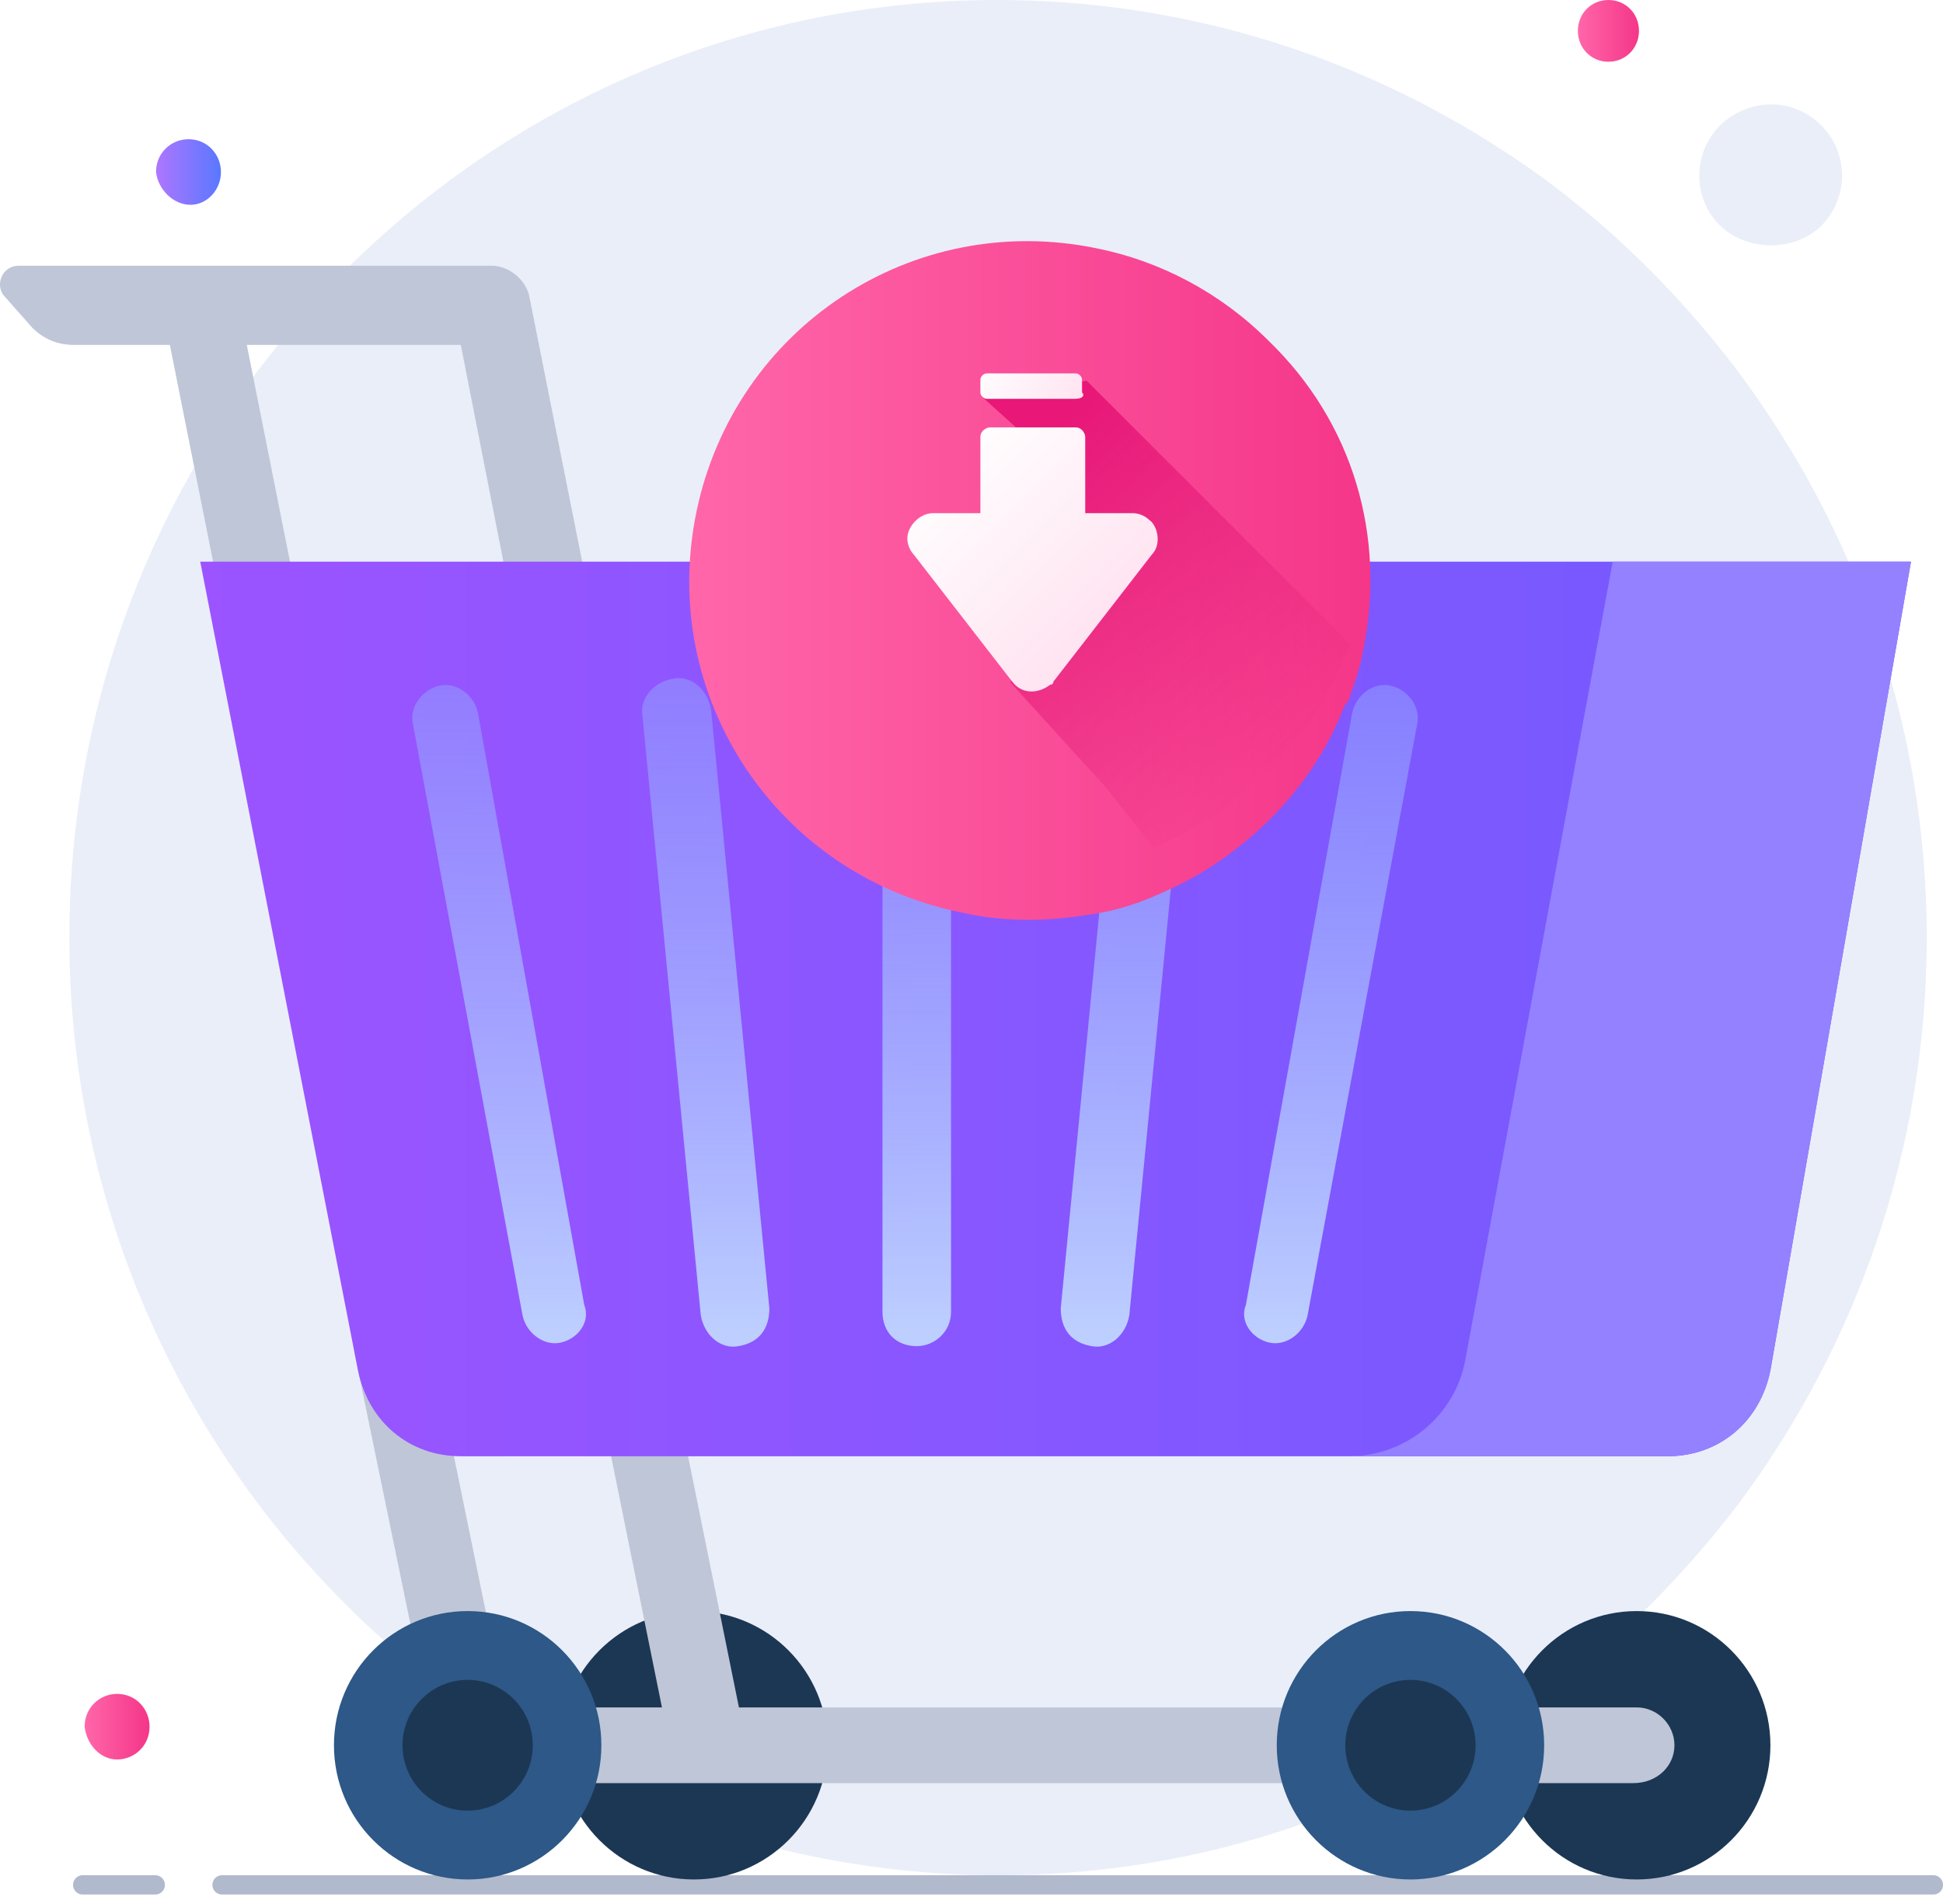 <svg width="201" height="197" viewBox="0 0 201 197" fill="none" xmlns="http://www.w3.org/2000/svg">
<path d="M199.318 97.002C199.318 118.958 192.012 139.316 179.768 155.682C173.054 164.465 164.957 172.249 155.676 178.236C140.668 188.216 122.698 194.004 103.345 194.004C50.224 194.004 7.175 150.493 7.175 97.002C7.175 43.312 50.224 0.001 103.148 0.001C122.5 0.001 140.47 5.789 155.479 15.569C164.76 21.557 172.856 29.341 179.571 38.123C192.012 54.689 199.318 75.047 199.318 97.002Z" fill="#EAEEF9"/>
<path d="M19.697 21.188C21.474 21.188 22.857 19.592 22.857 17.795C22.857 15.999 21.474 14.402 19.5 14.402C17.722 14.402 16.142 15.799 16.142 17.795C16.34 19.592 17.92 21.188 19.697 21.188Z" fill="url(#paint0_linear_3:704)"/>
<path d="M12.112 182.028C13.889 182.028 15.469 180.631 15.469 178.635C15.469 176.839 14.087 175.242 12.112 175.242C10.335 175.242 8.755 176.639 8.755 178.635C8.952 180.432 10.335 182.028 12.112 182.028Z" fill="url(#paint1_linear_3:704)"/>
<path d="M188.208 23.557C191.17 20.763 191.367 16.172 188.603 13.178C185.838 10.184 181.296 9.985 178.136 12.779C175.174 15.573 174.977 20.164 177.741 23.158C180.506 25.952 185.246 26.152 188.208 23.557Z" fill="#EAEEF9"/>
<path d="M166.388 6.387C168.166 6.387 169.548 4.99 169.548 3.193C169.548 1.397 168.166 0 166.388 0C164.611 0 163.229 1.397 163.229 3.193C163.229 4.99 164.611 6.387 166.388 6.387Z" fill="url(#paint2_linear_3:704)"/>
<path d="M22.972 195.001H200" stroke="#B1B9CC" stroke-width="2" stroke-miterlimit="10" stroke-linecap="round" stroke-linejoin="round"/>
<path d="M8.556 195.001H16.06" stroke="#B1B9CC" stroke-width="2" stroke-miterlimit="10" stroke-linecap="round" stroke-linejoin="round"/>
<path d="M52.634 60.954L47.669 35.68H7.593C5.82 35.68 4.401 34.968 3.337 33.9L0.5 30.696C-0.564 29.628 0.145 27.493 1.919 27.493H50.861C52.634 27.493 54.407 28.916 54.762 30.696L60.437 59.174L52.634 60.954Z" fill="#BFC6D7"/>
<path d="M24.512 30.571L16.861 32.106L22.564 60.73L30.215 59.194L24.512 30.571Z" fill="#BFC6D7"/>
<path d="M169.315 194.441C176.954 194.441 183.147 188.225 183.147 180.558C183.147 172.891 176.954 166.675 169.315 166.675C161.676 166.675 155.484 172.891 155.484 180.558C155.484 188.225 161.676 194.441 169.315 194.441Z" fill="#1C3754"/>
<path d="M71.786 194.441C79.425 194.441 85.618 188.225 85.618 180.558C85.618 172.891 79.425 166.675 71.786 166.675C64.147 166.675 57.955 172.891 57.955 180.558C57.955 188.225 64.147 194.441 71.786 194.441Z" fill="#1C3754"/>
<path d="M168.962 184.473H49.089C47.315 184.473 45.542 183.05 45.188 181.27L36.676 139.977C36.321 137.841 37.74 135.706 39.868 135.35C41.996 134.994 44.124 136.418 44.478 138.553L52.281 176.642H169.317C171.445 176.642 173.218 178.422 173.218 180.558C173.218 182.694 171.445 184.473 168.962 184.473Z" fill="#BFC6D7"/>
<path d="M70.582 147.699L62.936 149.259L69.432 181.353L77.079 179.794L70.582 147.699Z" fill="#BFC6D7"/>
<path d="M48.379 194.441C56.018 194.441 62.211 188.225 62.211 180.558C62.211 172.891 56.018 166.675 48.379 166.675C40.74 166.675 34.547 172.891 34.547 180.558C34.547 188.225 40.74 194.441 48.379 194.441Z" fill="#2D5887"/>
<path d="M48.378 187.321C52.099 187.321 55.116 184.293 55.116 180.558C55.116 176.823 52.099 173.795 48.378 173.795C44.656 173.795 41.639 176.823 41.639 180.558C41.639 184.293 44.656 187.321 48.378 187.321Z" fill="#1C3754"/>
<path d="M145.909 194.441C153.548 194.441 159.741 188.225 159.741 180.558C159.741 172.891 153.548 166.675 145.909 166.675C138.27 166.675 132.078 172.891 132.078 180.558C132.078 188.225 138.27 194.441 145.909 194.441Z" fill="#2D5887"/>
<path d="M145.907 187.321C149.629 187.321 152.646 184.293 152.646 180.558C152.646 176.823 149.629 173.795 145.907 173.795C142.186 173.795 139.169 176.823 139.169 180.558C139.169 184.293 142.186 187.321 145.907 187.321Z" fill="#1C3754"/>
<path d="M197.687 58.106L183.147 141.759C182.083 147.098 177.827 150.658 172.507 150.658H47.668C42.349 150.658 38.093 147.098 37.029 141.759L20.715 58.106H197.687Z" fill="url(#paint3_linear_3:704)"/>
<path d="M94.838 139.266C96.611 139.266 98.384 137.842 98.384 135.706V73.411C98.384 71.632 96.966 69.852 94.838 69.852C93.064 69.852 91.291 71.275 91.291 73.411V135.706C91.291 137.842 92.71 139.266 94.838 139.266Z" fill="url(#paint4_linear_3:704)"/>
<path d="M112.925 139.266C114.698 139.622 116.472 138.198 116.826 136.062L122.856 74.124C123.21 72.344 121.792 70.564 119.664 70.208C117.89 69.852 116.117 71.276 115.762 73.412L109.733 135.35C109.733 137.486 110.797 138.91 112.925 139.266Z" fill="url(#paint5_linear_3:704)"/>
<path d="M131.368 138.91C133.141 139.266 134.914 137.842 135.269 136.062L146.618 74.835C146.973 73.055 145.554 71.276 143.781 70.92C142.007 70.564 140.234 71.987 139.879 73.767L128.885 134.994C128.176 136.774 129.594 138.554 131.368 138.91Z" fill="url(#paint6_linear_3:704)"/>
<path d="M76.396 139.266C74.623 139.622 72.849 138.198 72.495 136.062L66.466 74.124C66.111 72.344 67.529 70.564 69.657 70.208C71.431 69.852 73.204 71.276 73.559 73.412L79.588 135.35C79.588 137.486 78.524 138.91 76.396 139.266Z" fill="url(#paint7_linear_3:704)"/>
<path d="M57.954 138.91C56.181 139.266 54.407 137.842 54.053 136.062L42.704 74.835C42.349 73.055 43.768 71.276 45.541 70.92C47.314 70.564 49.088 71.987 49.442 73.767L60.437 134.994C61.146 136.774 59.727 138.554 57.954 138.91Z" fill="url(#paint8_linear_3:704)"/>
<path d="M197.689 58.106L183.148 141.759C182.084 147.098 177.828 150.658 172.509 150.658H139.526C145.555 150.658 150.52 146.386 151.584 140.691L166.834 58.106H197.689Z" fill="#9381FF"/>
<g filter="url(#filter0_d_3:704)">
<path d="M141.056 62.099C140.728 63.742 140.399 65.056 139.741 66.7C139.741 67.028 139.413 67.687 139.084 68.015C136.455 74.917 131.526 80.504 125.61 84.447C123.639 85.762 121.666 86.748 119.366 87.734C117.065 88.72 114.765 89.376 112.136 89.704C107.863 90.362 103.591 90.363 99.319 89.377C80.258 85.433 68.098 67.029 72.042 47.968C75.985 28.907 94.389 16.746 113.45 20.69C120.023 22.004 126.267 25.292 131.197 30.222C140.07 38.766 143.357 50.596 141.056 62.099Z" fill="url(#paint9_linear_3:704)"/>
</g>
<path d="M139.696 66.667C139.696 66.996 139.368 67.653 139.039 67.981C136.41 74.883 131.48 80.47 125.565 84.414C123.593 85.728 121.621 86.714 119.321 87.7L114.391 81.456L104.532 70.611L111.762 50.235L101.574 41.033L112.419 39.39L139.696 66.667Z" fill="url(#paint10_linear_3:704)"/>
<path d="M104.705 70.508C105.691 71.823 107.335 71.823 108.649 70.837C108.978 70.837 108.978 70.508 108.978 70.508L119.166 57.363C120.151 56.377 119.823 54.405 118.837 53.748C118.508 53.419 117.851 53.09 117.194 53.09H112.264V45.203C112.264 44.874 111.935 44.217 111.278 44.217H109.635H102.405C102.076 44.217 101.419 44.546 101.419 45.203V53.09H96.489C95.175 53.09 93.86 54.405 93.86 55.719C93.86 56.377 94.189 57.034 94.517 57.363L104.705 70.508Z" fill="url(#paint11_linear_3:704)"/>
<path d="M111.279 41.259H102.077C101.748 41.259 101.419 40.93 101.419 40.602V39.287C101.419 38.958 101.748 38.63 102.077 38.63H111.279C111.607 38.63 111.936 38.958 111.936 39.287V40.602C112.264 40.93 111.936 41.259 111.279 41.259Z" fill="url(#paint12_linear_3:704)"/>
<defs>
<filter id="filter0_d_3:704" x="63.3" y="16.948" width="86.467" height="86.215" filterUnits="userSpaceOnUse" color-interpolation-filters="sRGB">
<feFlood flood-opacity="0" result="BackgroundImageFix"/>
<feColorMatrix in="SourceAlpha" type="matrix" values="0 0 0 0 0 0 0 0 0 0 0 0 0 0 0 0 0 0 127 0" result="hardAlpha"/>
<feOffset dy="5"/>
<feGaussianBlur stdDeviation="4"/>
<feColorMatrix type="matrix" values="0 0 0 0 0.969 0 0 0 0 0.255 0 0 0 0 0.565 0 0 0 0.3 0"/>
<feBlend mode="normal" in2="BackgroundImageFix" result="effect1_dropShadow_3:704"/>
<feBlend mode="normal" in="SourceGraphic" in2="effect1_dropShadow_3:704" result="shape"/>
</filter>
<linearGradient id="paint0_linear_3:704" x1="16.358" y1="17.855" x2="22.742" y2="17.855" gradientUnits="userSpaceOnUse">
<stop stop-color="#AC76FF"/>
<stop offset="1" stop-color="#5A78FF"/>
</linearGradient>
<linearGradient id="paint1_linear_3:704" x1="8.91" y1="178.655" x2="15.294" y2="178.655" gradientUnits="userSpaceOnUse">
<stop stop-color="#FF66A9"/>
<stop offset="1" stop-color="#F53689"/>
</linearGradient>
<linearGradient id="paint2_linear_3:704" x1="163.253" y1="3.181" x2="169.603" y2="3.181" gradientUnits="userSpaceOnUse">
<stop stop-color="#FF66A9"/>
<stop offset="1" stop-color="#F53689"/>
</linearGradient>
<linearGradient id="paint3_linear_3:704" x1="20.765" y1="104.596" x2="197.703" y2="104.596" gradientUnits="userSpaceOnUse">
<stop stop-color="#9B54FF"/>
<stop offset="1" stop-color="#715AFF"/>
</linearGradient>
<linearGradient id="paint4_linear_3:704" x1="94.667" y1="138.125" x2="94.667" y2="70.616" gradientUnits="userSpaceOnUse">
<stop stop-color="#BDCFFF"/>
<stop offset="1" stop-color="#91A5FF" stop-opacity="0.5"/>
</linearGradient>
<linearGradient id="paint5_linear_3:704" x1="116.249" y1="138.126" x2="116.249" y2="70.617" gradientUnits="userSpaceOnUse">
<stop stop-color="#BDCFFF"/>
<stop offset="1" stop-color="#91A5FF" stop-opacity="0.5"/>
</linearGradient>
<linearGradient id="paint6_linear_3:704" x1="137.554" y1="138.125" x2="137.554" y2="70.616" gradientUnits="userSpaceOnUse">
<stop stop-color="#BDCFFF"/>
<stop offset="1" stop-color="#91A5FF" stop-opacity="0.5"/>
</linearGradient>
<linearGradient id="paint7_linear_3:704" x1="73.086" y1="138.126" x2="73.086" y2="70.617" gradientUnits="userSpaceOnUse">
<stop stop-color="#BDCFFF"/>
<stop offset="1" stop-color="#91A5FF" stop-opacity="0.5"/>
</linearGradient>
<linearGradient id="paint8_linear_3:704" x1="51.781" y1="138.125" x2="51.781" y2="70.616" gradientUnits="userSpaceOnUse">
<stop stop-color="#BDCFFF"/>
<stop offset="1" stop-color="#91A5FF" stop-opacity="0.5"/>
</linearGradient>
<linearGradient id="paint9_linear_3:704" x1="71.667" y1="55.072" x2="141.815" y2="55.072" gradientUnits="userSpaceOnUse">
<stop stop-color="#FF66A9"/>
<stop offset="1" stop-color="#F53689"/>
</linearGradient>
<linearGradient id="paint10_linear_3:704" x1="102.927" y1="50.471" x2="132.375" y2="79.918" gradientUnits="userSpaceOnUse">
<stop stop-color="#E81778"/>
<stop offset="1" stop-color="#E01F79" stop-opacity="0"/>
</linearGradient>
<linearGradient id="paint11_linear_3:704" x1="132.339" y1="81.889" x2="97.018" y2="46.568" gradientUnits="userSpaceOnUse">
<stop offset="0.011" stop-color="#FFC9E3"/>
<stop offset="1" stop-color="white"/>
</linearGradient>
<linearGradient id="paint12_linear_3:704" x1="116.584" y1="49.723" x2="102.968" y2="36.107" gradientUnits="userSpaceOnUse">
<stop offset="0.011" stop-color="#FFC9E3"/>
<stop offset="1" stop-color="white"/>
</linearGradient>
</defs>
</svg>
